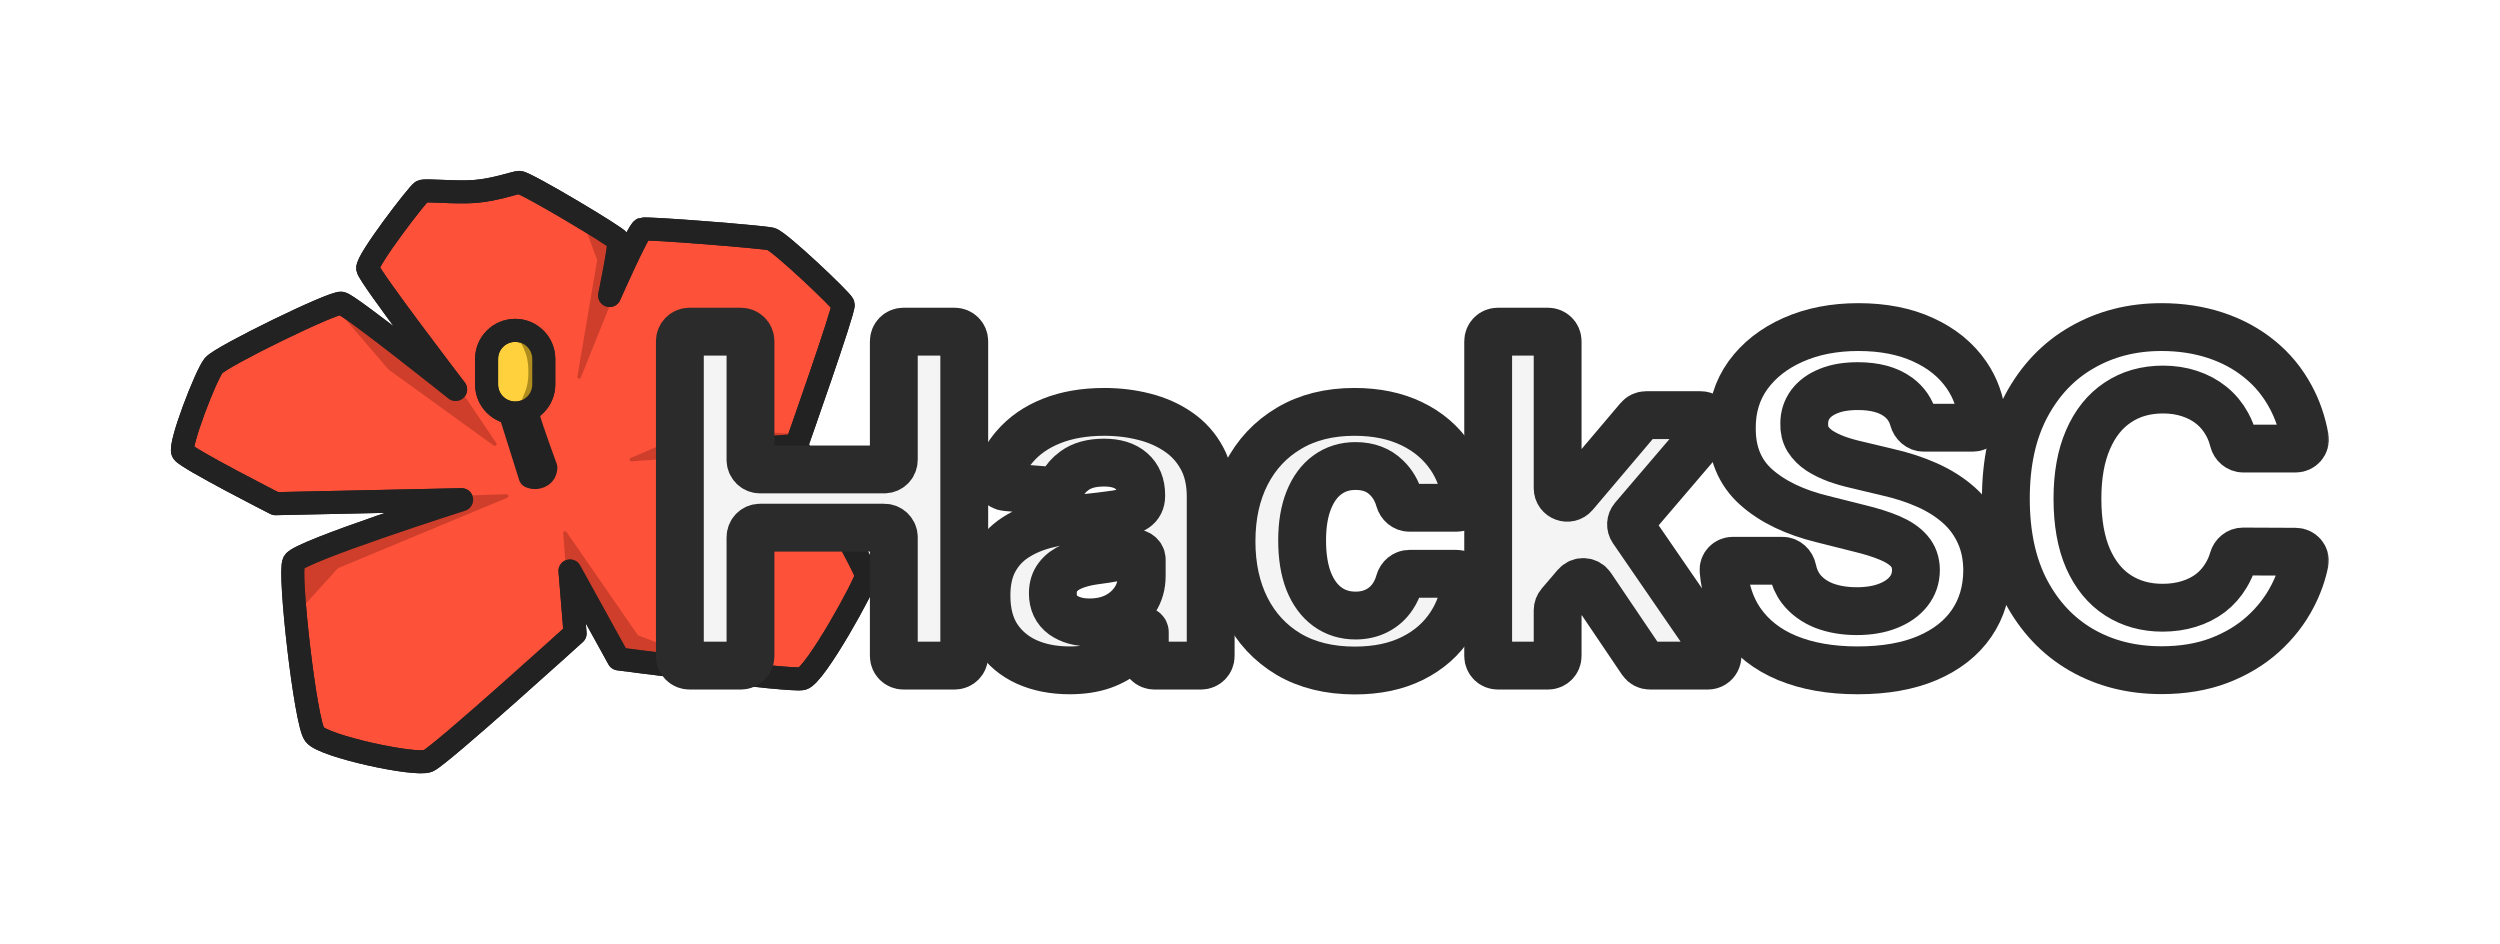<svg xmlns="http://www.w3.org/2000/svg" width="233" height="88" fill="none" viewBox="0 0 233 88"><g filter="url(#filter0_d_505_525)"><path fill="#DF614A" stroke="#222" stroke-linecap="round" stroke-linejoin="round" stroke-width="2.147" d="M73.743 40.619H59.695V49.764H73.743V40.619Z"/><path fill="#FE5139" d="M53.598 59.043C53.598 59.043 41.038 70.425 39.894 70.918C38.75 71.411 30.185 69.563 29.323 68.46C28.462 67.357 26.881 53.378 27.387 52.387C27.892 51.396 43.02 46.572 43.02 46.572L25.674 46.943C25.674 46.943 17.426 42.744 17.04 42.134C16.653 41.524 19.195 34.934 19.914 34.067C20.634 33.201 31.064 28.117 31.817 28.26C32.572 28.402 42.464 36.299 42.464 36.299C42.464 36.299 34.399 25.769 34.274 25.022C34.15 24.274 38.981 18.007 39.317 17.842C39.65 17.676 42.387 17.989 44.283 17.842C46.179 17.694 48.101 16.983 48.408 17C49.064 17.041 57.5 22.073 57.652 22.424C57.805 22.772 56.811 27.543 56.811 27.543C56.811 27.543 59.48 21.502 59.866 21.357C60.252 21.212 71.085 22.078 71.86 22.274C72.635 22.47 78.44 27.973 78.582 28.384C78.722 28.796 74.228 41.522 74.228 41.522C74.228 41.522 80.75 52.984 80.75 53.645C80.75 54.306 75.959 63.009 74.762 63.253C73.565 63.497 57.652 61.409 57.652 61.409L53.124 53.212"/><path stroke="#222" stroke-linecap="round" stroke-linejoin="round" stroke-width="2.147" d="M74.228 41.522C74.228 41.522 78.722 28.796 78.582 28.384C78.44 27.973 72.635 22.47 71.86 22.274C71.085 22.078 60.252 21.212 59.866 21.357C59.48 21.502 56.811 27.543 56.811 27.543C56.811 27.543 57.805 22.772 57.652 22.424C57.5 22.073 49.064 17.041 48.408 17C48.101 16.983 46.179 17.694 44.283 17.842C42.387 17.989 39.65 17.676 39.317 17.842C38.981 18.007 34.15 24.274 34.274 25.022C34.399 25.769 42.464 36.299 42.464 36.299C42.464 36.299 32.572 28.402 31.817 28.26C31.064 28.117 20.634 33.201 19.914 34.067C19.195 34.934 16.653 41.524 17.04 42.134C17.426 42.744 25.674 46.943 25.674 46.943L43.02 46.572C43.02 46.572 27.892 51.396 27.387 52.387C26.881 53.378 28.462 67.357 29.323 68.46C30.185 69.563 38.75 71.411 39.894 70.918C41.038 70.425 53.598 59.043 53.598 59.043L53.124 53.212L57.652 61.409C57.652 61.409 73.565 63.497 74.762 63.253C75.959 63.009 80.75 54.306 80.75 53.645C80.75 52.984 74.228 41.522 74.228 41.522ZM74.228 41.522L65.673 42.132"/><path fill="#AF3322" fill-opacity=".6" d="M52.494 49.691L52.783 53.593C52.785 53.62 52.794 53.647 52.808 53.67L57.644 61.341C57.671 61.384 57.716 61.413 57.767 61.419L67.384 62.593C67.582 62.618 67.651 62.339 67.465 62.268L59.511 59.231C59.479 59.218 59.451 59.197 59.432 59.169L52.801 49.582C52.703 49.441 52.481 49.519 52.494 49.691Z"/><path fill="#AF3322" fill-opacity=".6" d="M54.134 35.187L57.169 27.634C57.176 27.616 57.181 27.598 57.181 27.579L57.429 22.381C57.432 22.321 57.402 22.263 57.351 22.231L54.566 20.445C54.429 20.358 54.259 20.495 54.316 20.647L55.643 24.184C55.654 24.212 55.656 24.243 55.651 24.272L53.811 35.096C53.777 35.295 54.059 35.375 54.134 35.187Z"/><path fill="#AF3322" fill-opacity=".6" d="M42.765 36.109L46.257 41.298C46.362 41.455 46.17 41.64 46.017 41.53L36.223 34.452L31.068 28.452H31.913L42.679 36.022C42.712 36.045 42.742 36.075 42.765 36.109Z"/><path fill="#AF3322" fill-opacity=".6" d="M74.262 41.9L58.866 42.999C58.676 43.013 58.612 42.75 58.788 42.675L65.172 39.96C65.196 39.95 65.222 39.946 65.247 39.947L74.259 40.443C74.349 40.448 74.419 40.522 74.419 40.612V41.731C74.419 41.82 74.351 41.893 74.262 41.9Z"/><path fill="#AF3322" fill-opacity=".6" d="M47.214 46.06L43.013 46.197C42.993 46.198 42.974 46.202 42.956 46.209L27.541 52.325C27.477 52.35 27.435 52.413 27.435 52.482V54.057V56.999C27.435 57.154 27.625 57.227 27.729 57.112L31.465 52.987C31.482 52.968 31.503 52.954 31.526 52.944L47.285 46.385C47.458 46.312 47.402 46.053 47.214 46.06Z"/><path stroke="#222" stroke-linecap="round" stroke-linejoin="round" stroke-width="2.147" d="M74.228 41.522C74.228 41.522 78.722 28.796 78.582 28.384C78.44 27.973 72.635 22.47 71.86 22.274C71.085 22.078 60.252 21.212 59.866 21.357C59.48 21.502 56.811 27.543 56.811 27.543C56.811 27.543 57.805 22.772 57.652 22.424C57.5 22.073 49.064 17.041 48.408 17C48.101 16.983 46.179 17.694 44.283 17.842C42.387 17.989 39.65 17.676 39.317 17.842C38.981 18.007 34.15 24.274 34.274 25.022C34.399 25.769 42.464 36.299 42.464 36.299C42.464 36.299 32.572 28.402 31.817 28.26C31.064 28.117 20.634 33.201 19.914 34.067C19.195 34.934 16.653 41.524 17.04 42.134C17.426 42.744 25.674 46.943 25.674 46.943L43.02 46.572C43.02 46.572 27.892 51.396 27.387 52.387C26.881 53.378 28.462 67.357 29.323 68.46C30.185 69.563 38.75 71.411 39.894 70.918C41.038 70.425 53.598 59.043 53.598 59.043L53.124 53.212L57.652 61.409C57.652 61.409 73.565 63.497 74.762 63.253C75.959 63.009 80.75 54.306 80.75 53.645C80.75 52.984 74.228 41.522 74.228 41.522ZM74.228 41.522L65.673 42.132"/><path fill="#FFD13C" stroke="#222" stroke-linecap="round" stroke-linejoin="round" stroke-width="2.147" d="M47.692 38.96L49.41 44.416C49.41 44.416 49.776 44.627 50.325 44.416C50.874 44.206 50.874 43.59 50.874 43.59C50.874 43.59 49.511 39.875 49.283 38.96C49.054 38.045 47.692 38.96 47.692 38.96Z"/><path fill="#FFD13C" stroke="#222" stroke-linecap="round" stroke-linejoin="round" stroke-width="2.147" d="M50.68 33.456C50.68 31.984 49.487 30.791 48.015 30.791C46.542 30.791 45.349 31.984 45.349 33.456V35.83C45.349 37.302 46.542 38.495 48.015 38.495C49.487 38.495 50.68 37.302 50.68 35.83V33.456Z"/><path fill="#AE8C1D" d="M48.353 31.62C48.412 31.541 48.828 31.701 49.147 31.967C49.648 32.382 49.808 32.966 49.88 33.246C49.957 33.545 49.957 33.914 49.959 34.64C49.959 35.392 49.959 35.773 49.88 36.066C49.8 36.37 49.598 37.128 49.055 37.386C48.915 37.453 48.493 37.611 48.493 37.611C48.975 36.458 49.032 36.273 49.032 36.273C49.252 35.552 49.246 34.946 49.242 34.575C49.236 34.222 49.226 33.566 48.979 32.893C48.789 32.372 48.614 32.084 48.614 32.084C48.445 31.803 48.315 31.671 48.353 31.622V31.62Z"/><path stroke="#222" stroke-linecap="round" stroke-linejoin="round" stroke-width="2.147" d="M50.68 33.456C50.68 31.984 49.487 30.791 48.015 30.791C46.542 30.791 45.349 31.984 45.349 33.456V35.83C45.349 37.302 46.542 38.495 48.015 38.495C49.487 38.495 50.68 37.302 50.68 35.83V33.456Z"/><mask id="path-14-outside-1_505_525" width="157" height="38" x="60.364" y="27.484" fill="#000" maskUnits="userSpaceOnUse"><rect width="157" height="38" x="60.364" y="27.484" fill="#fff"/><path d="M64.256 62.035C63.763 62.035 63.364 61.636 63.364 61.144V31.801C63.364 31.309 63.763 30.91 64.256 30.91H69.053C69.546 30.91 69.945 31.309 69.945 31.801V42.86C69.945 43.353 70.344 43.752 70.836 43.752H82.412C82.904 43.752 83.304 43.353 83.304 42.86V31.801C83.304 31.309 83.703 30.91 84.195 30.91H88.978C89.47 30.91 89.869 31.309 89.869 31.801V61.144C89.869 61.636 89.47 62.035 88.978 62.035H84.195C83.703 62.035 83.304 61.636 83.304 61.144V50.069C83.304 49.577 82.904 49.178 82.412 49.178H70.836C70.344 49.178 69.945 49.577 69.945 50.069V61.144C69.945 61.636 69.546 62.035 69.053 62.035H64.256Z"/><path d="M99.69 62.476C98.201 62.476 96.873 62.218 95.708 61.701C94.543 61.174 93.621 60.399 92.942 59.376C92.273 58.342 91.939 57.055 91.939 55.515C91.939 54.218 92.177 53.129 92.653 52.248C93.13 51.366 93.778 50.657 94.599 50.12C95.419 49.583 96.352 49.178 97.395 48.904C98.449 48.631 99.553 48.438 100.708 48.327C102.066 48.185 103.16 48.053 103.991 47.931C104.822 47.8 105.425 47.607 105.8 47.354C106.175 47.101 106.362 46.726 106.362 46.229V46.138C106.362 45.176 106.058 44.431 105.45 43.904C104.852 43.377 104.001 43.114 102.897 43.114C101.732 43.114 100.805 43.372 100.116 43.889C99.639 44.239 99.274 44.653 99.02 45.13C98.821 45.504 98.444 45.779 98.022 45.745L93.772 45.4C93.236 45.356 92.856 44.848 93.027 44.338C93.365 43.327 93.874 42.427 94.553 41.639C95.445 40.596 96.595 39.795 98.003 39.238C99.422 38.671 101.063 38.387 102.927 38.387C104.224 38.387 105.465 38.539 106.651 38.843C107.846 39.147 108.905 39.618 109.827 40.257C110.759 40.895 111.494 41.715 112.031 42.719C112.568 43.712 112.836 44.902 112.836 46.29V61.144C112.836 61.636 112.437 62.035 111.945 62.035H107.588C107.096 62.035 106.696 61.636 106.696 61.144V58.911C106.696 58.849 106.646 58.798 106.583 58.798C106.541 58.798 106.502 58.822 106.482 58.859C106.111 59.564 105.62 60.187 105.009 60.728C104.381 61.275 103.626 61.706 102.745 62.02C101.863 62.324 100.845 62.476 99.69 62.476ZM101.544 58.008C102.497 58.008 103.338 57.82 104.067 57.445C104.797 57.06 105.369 56.544 105.784 55.895C106.2 55.247 106.408 54.512 106.408 53.691V52.129C106.408 51.735 105.947 51.461 105.572 51.579C105.227 51.68 104.837 51.776 104.401 51.868C103.966 51.949 103.53 52.025 103.094 52.096C102.659 52.157 102.264 52.212 101.909 52.263C101.149 52.374 100.485 52.552 99.918 52.795C99.351 53.038 98.91 53.367 98.596 53.783C98.282 54.188 98.125 54.694 98.125 55.303C98.125 56.184 98.444 56.858 99.082 57.324C99.731 57.78 100.551 58.008 101.544 58.008Z"/><path d="M126.267 62.491C123.876 62.491 121.819 61.984 120.096 60.971C118.384 59.948 117.067 58.529 116.145 56.716C115.233 54.902 114.777 52.815 114.777 50.454C114.777 48.063 115.238 45.966 116.16 44.162C117.092 42.349 118.414 40.935 120.127 39.922C121.839 38.899 123.876 38.387 126.236 38.387C128.273 38.387 130.056 38.757 131.586 39.497C133.116 40.236 134.327 41.275 135.218 42.612C135.952 43.713 136.415 44.973 136.607 46.39C136.675 46.895 136.265 47.324 135.755 47.324H131.352C130.91 47.324 130.544 46.997 130.423 46.571C130.191 45.748 129.788 45.062 129.215 44.512C128.486 43.793 127.528 43.433 126.343 43.433C125.34 43.433 124.463 43.706 123.714 44.254C122.974 44.791 122.396 45.576 121.981 46.609C121.566 47.643 121.358 48.894 121.358 50.363C121.358 51.852 121.56 53.119 121.966 54.163C122.381 55.206 122.964 56.002 123.714 56.549C124.463 57.096 125.34 57.369 126.343 57.369C127.082 57.369 127.746 57.217 128.334 56.913C128.931 56.609 129.423 56.169 129.808 55.591C130.077 55.192 130.282 54.738 130.424 54.231C130.543 53.805 130.91 53.479 131.352 53.479H135.749C136.261 53.479 136.672 53.91 136.601 54.418C136.404 55.819 135.949 57.076 135.234 58.19C134.372 59.538 133.182 60.591 131.662 61.351C130.142 62.111 128.344 62.491 126.267 62.491Z"/><path d="M179.282 39.861C178.823 39.861 178.451 39.51 178.329 39.068C178.094 38.217 177.621 37.529 176.909 37.004C175.987 36.325 174.735 35.986 173.155 35.986C172.081 35.986 171.174 36.138 170.434 36.442C169.695 36.736 169.127 37.146 168.732 37.673C168.347 38.2 168.155 38.797 168.155 39.466C168.134 40.023 168.251 40.51 168.504 40.925C168.768 41.341 169.127 41.7 169.583 42.004C170.039 42.298 170.566 42.556 171.164 42.779C171.762 42.992 172.4 43.175 173.079 43.327L175.875 43.995C177.233 44.299 178.479 44.704 179.614 45.211C180.749 45.718 181.731 46.341 182.562 47.08C183.393 47.82 184.036 48.691 184.492 49.694C184.958 50.697 185.197 51.847 185.207 53.144C185.197 55.049 184.71 56.701 183.748 58.099C182.795 59.487 181.417 60.566 179.614 61.336C177.82 62.096 175.657 62.476 173.124 62.476C170.612 62.476 168.423 62.091 166.559 61.321C164.705 60.551 163.256 59.411 162.212 57.901C161.322 56.592 160.796 55.016 160.635 53.174C160.592 52.675 160.998 52.263 161.498 52.263H166.121C166.59 52.263 166.97 52.629 167.065 53.088C167.207 53.775 167.469 54.371 167.851 54.877C168.388 55.566 169.102 56.088 169.994 56.442C170.895 56.787 171.914 56.959 173.048 56.959C174.163 56.959 175.13 56.797 175.951 56.473C176.782 56.148 177.425 55.698 177.881 55.12C178.337 54.543 178.565 53.879 178.565 53.129C178.565 52.43 178.357 51.842 177.942 51.366C177.537 50.89 176.939 50.485 176.149 50.15C175.369 49.816 174.411 49.512 173.276 49.239L169.887 48.387C167.263 47.749 165.191 46.751 163.671 45.393C162.151 44.036 161.397 42.207 161.407 39.907C161.397 38.022 161.898 36.376 162.911 34.968C163.935 33.559 165.338 32.46 167.121 31.67C168.904 30.879 170.931 30.484 173.2 30.484C175.51 30.484 177.527 30.879 179.249 31.67C180.982 32.46 182.329 33.559 183.292 34.968C184.095 36.142 184.573 37.472 184.727 38.957C184.779 39.452 184.373 39.861 183.875 39.861H179.282Z"/><path d="M214.808 40.815C214.903 41.34 214.487 41.807 213.953 41.807H209.074C208.629 41.807 208.26 41.478 208.153 41.046C208.015 40.488 207.815 39.977 207.554 39.512C207.18 38.833 206.698 38.255 206.111 37.779C205.523 37.303 204.844 36.938 204.074 36.685C203.314 36.432 202.488 36.305 201.597 36.305C199.986 36.305 198.583 36.705 197.387 37.506C196.191 38.296 195.264 39.451 194.606 40.971C193.947 42.48 193.618 44.314 193.618 46.472C193.618 48.691 193.947 50.556 194.606 52.065C195.275 53.575 196.207 54.715 197.402 55.485C198.598 56.255 199.981 56.64 201.551 56.64C202.433 56.64 203.248 56.523 203.998 56.29C204.758 56.057 205.432 55.718 206.019 55.272C206.607 54.816 207.093 54.264 207.478 53.615C207.754 53.163 207.971 52.665 208.128 52.123C208.249 51.708 208.614 51.398 209.046 51.4L213.955 51.422C214.488 51.425 214.903 51.892 214.794 52.414C214.57 53.493 214.193 54.542 213.664 55.561C212.985 56.878 212.068 58.058 210.913 59.102C209.768 60.135 208.4 60.956 206.81 61.564C205.229 62.162 203.441 62.461 201.445 62.461C198.669 62.461 196.186 61.833 193.998 60.576C191.82 59.32 190.097 57.501 188.831 55.12C187.574 52.739 186.946 49.856 186.946 46.472C186.946 43.078 187.584 40.191 188.861 37.81C190.138 35.429 191.87 33.615 194.059 32.369C196.247 31.112 198.709 30.484 201.445 30.484C203.248 30.484 204.92 30.738 206.46 31.244C208.01 31.751 209.383 32.49 210.579 33.463C211.774 34.426 212.747 35.606 213.497 37.004C214.114 38.141 214.551 39.411 214.808 40.815Z"/><path d="M145.172 45.499C145.172 46.33 146.207 46.709 146.744 46.076L152.732 39.007C152.901 38.806 153.15 38.691 153.412 38.691H158.496C159.257 38.691 159.669 39.583 159.174 40.162L152.225 48.294C151.963 48.601 151.94 49.046 152.169 49.379L159.911 60.638C160.318 61.23 159.894 62.035 159.177 62.035H153.762C153.465 62.035 153.189 61.888 153.023 61.643L148.29 54.638C147.96 54.15 147.256 54.11 146.873 54.558L145.386 56.298C145.248 56.46 145.172 56.665 145.172 56.878V61.144C145.172 61.636 144.773 62.035 144.281 62.035H139.59C139.097 62.035 138.698 61.636 138.698 61.144V31.801C138.698 31.309 139.097 30.91 139.59 30.91H144.281C144.773 30.91 145.172 31.309 145.172 31.801V45.499Z"/></mask><path fill="#F4F4F4" d="M64.256 62.035C63.763 62.035 63.364 61.636 63.364 61.144V31.801C63.364 31.309 63.763 30.91 64.256 30.91H69.053C69.546 30.91 69.945 31.309 69.945 31.801V42.86C69.945 43.353 70.344 43.752 70.836 43.752H82.412C82.904 43.752 83.304 43.353 83.304 42.86V31.801C83.304 31.309 83.703 30.91 84.195 30.91H88.978C89.47 30.91 89.869 31.309 89.869 31.801V61.144C89.869 61.636 89.47 62.035 88.978 62.035H84.195C83.703 62.035 83.304 61.636 83.304 61.144V50.069C83.304 49.577 82.904 49.178 82.412 49.178H70.836C70.344 49.178 69.945 49.577 69.945 50.069V61.144C69.945 61.636 69.546 62.035 69.053 62.035H64.256Z"/><path fill="#F4F4F4" d="M99.69 62.476C98.201 62.476 96.873 62.218 95.708 61.701C94.543 61.174 93.621 60.399 92.942 59.376C92.273 58.342 91.939 57.055 91.939 55.515C91.939 54.218 92.177 53.129 92.653 52.248C93.13 51.366 93.778 50.657 94.599 50.12C95.419 49.583 96.352 49.178 97.395 48.904C98.449 48.631 99.553 48.438 100.708 48.327C102.066 48.185 103.16 48.053 103.991 47.931C104.822 47.8 105.425 47.607 105.8 47.354C106.175 47.101 106.362 46.726 106.362 46.229V46.138C106.362 45.176 106.058 44.431 105.45 43.904C104.852 43.377 104.001 43.114 102.897 43.114C101.732 43.114 100.805 43.372 100.116 43.889C99.639 44.239 99.274 44.653 99.02 45.13C98.821 45.504 98.444 45.779 98.022 45.745L93.772 45.4C93.236 45.356 92.856 44.848 93.027 44.338C93.365 43.327 93.874 42.427 94.553 41.639C95.445 40.596 96.595 39.795 98.003 39.238C99.422 38.671 101.063 38.387 102.927 38.387C104.224 38.387 105.465 38.539 106.651 38.843C107.846 39.147 108.905 39.618 109.827 40.257C110.759 40.895 111.494 41.715 112.031 42.719C112.568 43.712 112.836 44.902 112.836 46.29V61.144C112.836 61.636 112.437 62.035 111.945 62.035H107.588C107.096 62.035 106.696 61.636 106.696 61.144V58.911C106.696 58.849 106.646 58.798 106.583 58.798C106.541 58.798 106.502 58.822 106.482 58.859C106.111 59.564 105.62 60.187 105.009 60.728C104.381 61.275 103.626 61.706 102.745 62.02C101.863 62.324 100.845 62.476 99.69 62.476ZM101.544 58.008C102.497 58.008 103.338 57.82 104.067 57.445C104.797 57.06 105.369 56.544 105.784 55.895C106.2 55.247 106.408 54.512 106.408 53.691V52.129C106.408 51.735 105.947 51.461 105.572 51.579C105.227 51.68 104.837 51.776 104.401 51.868C103.966 51.949 103.53 52.025 103.094 52.096C102.659 52.157 102.264 52.212 101.909 52.263C101.149 52.374 100.485 52.552 99.918 52.795C99.351 53.038 98.91 53.367 98.596 53.783C98.282 54.188 98.125 54.694 98.125 55.303C98.125 56.184 98.444 56.858 99.082 57.324C99.731 57.78 100.551 58.008 101.544 58.008Z"/><path fill="#F4F4F4" d="M126.267 62.491C123.876 62.491 121.819 61.984 120.096 60.971C118.384 59.948 117.067 58.529 116.145 56.716C115.233 54.902 114.777 52.815 114.777 50.454C114.777 48.063 115.238 45.966 116.16 44.162C117.092 42.349 118.414 40.935 120.127 39.922C121.839 38.899 123.876 38.387 126.236 38.387C128.273 38.387 130.056 38.757 131.586 39.497C133.116 40.236 134.327 41.275 135.218 42.612C135.952 43.713 136.415 44.973 136.607 46.39C136.675 46.895 136.265 47.324 135.755 47.324H131.352C130.91 47.324 130.544 46.997 130.423 46.571C130.191 45.748 129.788 45.062 129.215 44.512C128.486 43.793 127.528 43.433 126.343 43.433C125.34 43.433 124.463 43.706 123.714 44.254C122.974 44.791 122.396 45.576 121.981 46.609C121.566 47.643 121.358 48.894 121.358 50.363C121.358 51.852 121.56 53.119 121.966 54.163C122.381 55.206 122.964 56.002 123.714 56.549C124.463 57.096 125.34 57.369 126.343 57.369C127.082 57.369 127.746 57.217 128.334 56.913C128.931 56.609 129.423 56.169 129.808 55.591C130.077 55.192 130.282 54.738 130.424 54.231C130.543 53.805 130.91 53.479 131.352 53.479H135.749C136.261 53.479 136.672 53.91 136.601 54.418C136.404 55.819 135.949 57.076 135.234 58.19C134.372 59.538 133.182 60.591 131.662 61.351C130.142 62.111 128.344 62.491 126.267 62.491Z"/><path fill="#fff" d="M179.282 39.861C178.823 39.861 178.451 39.51 178.329 39.068C178.094 38.217 177.621 37.529 176.909 37.004C175.987 36.325 174.735 35.986 173.155 35.986C172.081 35.986 171.174 36.138 170.434 36.442C169.695 36.736 169.127 37.146 168.732 37.673C168.347 38.2 168.155 38.797 168.155 39.466C168.134 40.023 168.251 40.51 168.504 40.925C168.768 41.341 169.127 41.7 169.583 42.004C170.039 42.298 170.566 42.556 171.164 42.779C171.762 42.992 172.4 43.175 173.079 43.327L175.875 43.995C177.233 44.299 178.479 44.704 179.614 45.211C180.749 45.718 181.731 46.341 182.562 47.08C183.393 47.82 184.036 48.691 184.492 49.694C184.958 50.697 185.197 51.847 185.207 53.144C185.197 55.049 184.71 56.701 183.748 58.099C182.795 59.487 181.417 60.566 179.614 61.336C177.82 62.096 175.657 62.476 173.124 62.476C170.612 62.476 168.423 62.091 166.559 61.321C164.705 60.551 163.256 59.411 162.212 57.901C161.322 56.592 160.796 55.016 160.635 53.174C160.592 52.675 160.998 52.263 161.498 52.263H166.121C166.59 52.263 166.97 52.629 167.065 53.088C167.207 53.775 167.469 54.371 167.851 54.877C168.388 55.566 169.102 56.088 169.994 56.442C170.895 56.787 171.914 56.959 173.048 56.959C174.163 56.959 175.13 56.797 175.951 56.473C176.782 56.148 177.425 55.698 177.881 55.12C178.337 54.543 178.565 53.879 178.565 53.129C178.565 52.43 178.357 51.842 177.942 51.366C177.537 50.89 176.939 50.485 176.149 50.15C175.369 49.816 174.411 49.512 173.276 49.239L169.887 48.387C167.263 47.749 165.191 46.751 163.671 45.393C162.151 44.036 161.397 42.207 161.407 39.907C161.397 38.022 161.898 36.376 162.911 34.968C163.935 33.559 165.338 32.46 167.121 31.67C168.904 30.879 170.931 30.484 173.2 30.484C175.51 30.484 177.527 30.879 179.249 31.67C180.982 32.46 182.329 33.559 183.292 34.968C184.095 36.142 184.573 37.472 184.727 38.957C184.779 39.452 184.373 39.861 183.875 39.861H179.282Z"/><path fill="#fff" d="M214.808 40.815C214.903 41.34 214.487 41.807 213.953 41.807H209.074C208.629 41.807 208.26 41.478 208.153 41.046C208.015 40.488 207.815 39.977 207.554 39.512C207.18 38.833 206.698 38.255 206.111 37.779C205.523 37.303 204.844 36.938 204.074 36.685C203.314 36.432 202.488 36.305 201.597 36.305C199.986 36.305 198.583 36.705 197.387 37.506C196.191 38.296 195.264 39.451 194.606 40.971C193.947 42.48 193.618 44.314 193.618 46.472C193.618 48.691 193.947 50.556 194.606 52.065C195.275 53.575 196.207 54.715 197.402 55.485C198.598 56.255 199.981 56.64 201.551 56.64C202.433 56.64 203.248 56.523 203.998 56.29C204.758 56.057 205.432 55.718 206.019 55.272C206.607 54.816 207.093 54.264 207.478 53.615C207.754 53.163 207.971 52.665 208.128 52.123C208.249 51.708 208.614 51.398 209.046 51.4L213.955 51.422C214.488 51.425 214.903 51.892 214.794 52.414C214.57 53.493 214.193 54.542 213.664 55.561C212.985 56.878 212.068 58.058 210.913 59.102C209.768 60.135 208.4 60.956 206.81 61.564C205.229 62.162 203.441 62.461 201.445 62.461C198.669 62.461 196.186 61.833 193.998 60.576C191.82 59.32 190.097 57.501 188.831 55.12C187.574 52.739 186.946 49.856 186.946 46.472C186.946 43.078 187.584 40.191 188.861 37.81C190.138 35.429 191.87 33.615 194.059 32.369C196.247 31.112 198.709 30.484 201.445 30.484C203.248 30.484 204.92 30.738 206.46 31.244C208.01 31.751 209.383 32.49 210.579 33.463C211.774 34.426 212.747 35.606 213.497 37.004C214.114 38.141 214.551 39.411 214.808 40.815Z"/><path fill="#F4F4F4" d="M145.172 45.499C145.172 46.33 146.207 46.709 146.744 46.076L152.732 39.007C152.901 38.806 153.15 38.691 153.412 38.691H158.496C159.257 38.691 159.669 39.583 159.174 40.162L152.225 48.294C151.963 48.601 151.94 49.046 152.169 49.379L159.911 60.638C160.318 61.23 159.894 62.035 159.177 62.035H153.762C153.465 62.035 153.189 61.888 153.023 61.643L148.29 54.638C147.96 54.15 147.256 54.11 146.873 54.558L145.386 56.298C145.248 56.46 145.172 56.665 145.172 56.878V61.144C145.172 61.636 144.773 62.035 144.281 62.035H139.59C139.097 62.035 138.698 61.636 138.698 61.144V31.801C138.698 31.309 139.097 30.91 139.59 30.91H144.281C144.773 30.91 145.172 31.309 145.172 31.801V45.499Z"/><path stroke="#2B2B2B" stroke-linejoin="round" stroke-width="4.458" d="M64.256 62.035C63.763 62.035 63.364 61.636 63.364 61.144V31.801C63.364 31.309 63.763 30.91 64.256 30.91H69.053C69.546 30.91 69.945 31.309 69.945 31.801V42.86C69.945 43.353 70.344 43.752 70.836 43.752H82.412C82.904 43.752 83.304 43.353 83.304 42.86V31.801C83.304 31.309 83.703 30.91 84.195 30.91H88.978C89.47 30.91 89.869 31.309 89.869 31.801V61.144C89.869 61.636 89.47 62.035 88.978 62.035H84.195C83.703 62.035 83.304 61.636 83.304 61.144V50.069C83.304 49.577 82.904 49.178 82.412 49.178H70.836C70.344 49.178 69.945 49.577 69.945 50.069V61.144C69.945 61.636 69.546 62.035 69.053 62.035H64.256Z" mask="url(#path-14-outside-1_505_525)"/><path stroke="#2B2B2B" stroke-linejoin="round" stroke-width="4.458" d="M99.69 62.476C98.201 62.476 96.873 62.218 95.708 61.701C94.543 61.174 93.621 60.399 92.942 59.376C92.273 58.342 91.939 57.055 91.939 55.515C91.939 54.218 92.177 53.129 92.653 52.248C93.13 51.366 93.778 50.657 94.599 50.12C95.419 49.583 96.352 49.178 97.395 48.904C98.449 48.631 99.553 48.438 100.708 48.327C102.066 48.185 103.16 48.053 103.991 47.931C104.822 47.8 105.425 47.607 105.8 47.354C106.175 47.101 106.362 46.726 106.362 46.229V46.138C106.362 45.176 106.058 44.431 105.45 43.904C104.852 43.377 104.001 43.114 102.897 43.114C101.732 43.114 100.805 43.372 100.116 43.889C99.639 44.239 99.274 44.653 99.02 45.13C98.821 45.504 98.444 45.779 98.022 45.745L93.772 45.4C93.236 45.356 92.856 44.848 93.027 44.338C93.365 43.327 93.874 42.427 94.553 41.639C95.445 40.596 96.595 39.795 98.003 39.238C99.422 38.671 101.063 38.387 102.927 38.387C104.224 38.387 105.465 38.539 106.651 38.843C107.846 39.147 108.905 39.618 109.827 40.257C110.759 40.895 111.494 41.715 112.031 42.719C112.568 43.712 112.836 44.902 112.836 46.29V61.144C112.836 61.636 112.437 62.035 111.945 62.035H107.588C107.096 62.035 106.696 61.636 106.696 61.144V58.911C106.696 58.849 106.646 58.798 106.583 58.798C106.541 58.798 106.502 58.822 106.482 58.859C106.111 59.564 105.62 60.187 105.009 60.728C104.381 61.275 103.626 61.706 102.745 62.02C101.863 62.324 100.845 62.476 99.69 62.476ZM101.544 58.008C102.497 58.008 103.338 57.82 104.067 57.445C104.797 57.06 105.369 56.544 105.784 55.895C106.2 55.247 106.408 54.512 106.408 53.691V52.129C106.408 51.735 105.947 51.461 105.572 51.579C105.227 51.68 104.837 51.776 104.401 51.868C103.966 51.949 103.53 52.025 103.094 52.096C102.659 52.157 102.264 52.212 101.909 52.263C101.149 52.374 100.485 52.552 99.918 52.795C99.351 53.038 98.91 53.367 98.596 53.783C98.282 54.188 98.125 54.694 98.125 55.303C98.125 56.184 98.444 56.858 99.082 57.324C99.731 57.78 100.551 58.008 101.544 58.008Z" mask="url(#path-14-outside-1_505_525)"/><path stroke="#2B2B2B" stroke-linejoin="round" stroke-width="4.458" d="M126.267 62.491C123.876 62.491 121.819 61.984 120.096 60.971C118.384 59.948 117.067 58.529 116.145 56.716C115.233 54.902 114.777 52.815 114.777 50.454C114.777 48.063 115.238 45.966 116.16 44.162C117.092 42.349 118.414 40.935 120.127 39.922C121.839 38.899 123.876 38.387 126.236 38.387C128.273 38.387 130.056 38.757 131.586 39.497C133.116 40.236 134.327 41.275 135.218 42.612C135.952 43.713 136.415 44.973 136.607 46.39C136.675 46.895 136.265 47.324 135.755 47.324H131.352C130.91 47.324 130.544 46.997 130.423 46.571C130.191 45.748 129.788 45.062 129.215 44.512C128.486 43.793 127.528 43.433 126.343 43.433C125.34 43.433 124.463 43.706 123.714 44.254C122.974 44.791 122.396 45.576 121.981 46.609C121.566 47.643 121.358 48.894 121.358 50.363C121.358 51.852 121.56 53.119 121.966 54.163C122.381 55.206 122.964 56.002 123.714 56.549C124.463 57.096 125.34 57.369 126.343 57.369C127.082 57.369 127.746 57.217 128.334 56.913C128.931 56.609 129.423 56.169 129.808 55.591C130.077 55.192 130.282 54.738 130.424 54.231C130.543 53.805 130.91 53.479 131.352 53.479H135.749C136.261 53.479 136.672 53.91 136.601 54.418C136.404 55.819 135.949 57.076 135.234 58.19C134.372 59.538 133.182 60.591 131.662 61.351C130.142 62.111 128.344 62.491 126.267 62.491Z" mask="url(#path-14-outside-1_505_525)"/><path stroke="#2B2B2B" stroke-linejoin="round" stroke-width="4.458" d="M179.282 39.861C178.823 39.861 178.451 39.51 178.329 39.068C178.094 38.217 177.621 37.529 176.909 37.004C175.987 36.325 174.735 35.986 173.155 35.986C172.081 35.986 171.174 36.138 170.434 36.442C169.695 36.736 169.127 37.146 168.732 37.673C168.347 38.2 168.155 38.797 168.155 39.466C168.134 40.023 168.251 40.51 168.504 40.925C168.768 41.341 169.127 41.7 169.583 42.004C170.039 42.298 170.566 42.556 171.164 42.779C171.762 42.992 172.4 43.175 173.079 43.327L175.875 43.995C177.233 44.299 178.479 44.704 179.614 45.211C180.749 45.718 181.731 46.341 182.562 47.08C183.393 47.82 184.036 48.691 184.492 49.694C184.958 50.697 185.197 51.847 185.207 53.144C185.197 55.049 184.71 56.701 183.748 58.099C182.795 59.487 181.417 60.566 179.614 61.336C177.82 62.096 175.657 62.476 173.124 62.476C170.612 62.476 168.423 62.091 166.559 61.321C164.705 60.551 163.256 59.411 162.212 57.901C161.322 56.592 160.796 55.016 160.635 53.174C160.592 52.675 160.998 52.263 161.498 52.263H166.121C166.59 52.263 166.97 52.629 167.065 53.088C167.207 53.775 167.469 54.371 167.851 54.877C168.388 55.566 169.102 56.088 169.994 56.442C170.895 56.787 171.914 56.959 173.048 56.959C174.163 56.959 175.13 56.797 175.951 56.473C176.782 56.148 177.425 55.698 177.881 55.12C178.337 54.543 178.565 53.879 178.565 53.129C178.565 52.43 178.357 51.842 177.942 51.366C177.537 50.89 176.939 50.485 176.149 50.15C175.369 49.816 174.411 49.512 173.276 49.239L169.887 48.387C167.263 47.749 165.191 46.751 163.671 45.393C162.151 44.036 161.397 42.207 161.407 39.907C161.397 38.022 161.898 36.376 162.911 34.968C163.935 33.559 165.338 32.46 167.121 31.67C168.904 30.879 170.931 30.484 173.2 30.484C175.51 30.484 177.527 30.879 179.249 31.67C180.982 32.46 182.329 33.559 183.292 34.968C184.095 36.142 184.573 37.472 184.727 38.957C184.779 39.452 184.373 39.861 183.875 39.861H179.282Z" mask="url(#path-14-outside-1_505_525)"/><path stroke="#2B2B2B" stroke-linejoin="round" stroke-width="4.458" d="M214.808 40.815C214.903 41.34 214.487 41.807 213.953 41.807H209.074C208.629 41.807 208.26 41.478 208.153 41.046C208.015 40.488 207.815 39.977 207.554 39.512C207.18 38.833 206.698 38.255 206.111 37.779C205.523 37.303 204.844 36.938 204.074 36.685C203.314 36.432 202.488 36.305 201.597 36.305C199.986 36.305 198.583 36.705 197.387 37.506C196.191 38.296 195.264 39.451 194.606 40.971C193.947 42.48 193.618 44.314 193.618 46.472C193.618 48.691 193.947 50.556 194.606 52.065C195.275 53.575 196.207 54.715 197.402 55.485C198.598 56.255 199.981 56.64 201.551 56.64C202.433 56.64 203.248 56.523 203.998 56.29C204.758 56.057 205.432 55.718 206.019 55.272C206.607 54.816 207.093 54.264 207.478 53.615C207.754 53.163 207.971 52.665 208.128 52.123C208.249 51.708 208.614 51.398 209.046 51.4L213.955 51.422C214.488 51.425 214.903 51.892 214.794 52.414C214.57 53.493 214.193 54.542 213.664 55.561C212.985 56.878 212.068 58.058 210.913 59.102C209.768 60.135 208.4 60.956 206.81 61.564C205.229 62.162 203.441 62.461 201.445 62.461C198.669 62.461 196.186 61.833 193.998 60.576C191.82 59.32 190.097 57.501 188.831 55.12C187.574 52.739 186.946 49.856 186.946 46.472C186.946 43.078 187.584 40.191 188.861 37.81C190.138 35.429 191.87 33.615 194.059 32.369C196.247 31.112 198.709 30.484 201.445 30.484C203.248 30.484 204.92 30.738 206.46 31.244C208.01 31.751 209.383 32.49 210.579 33.463C211.774 34.426 212.747 35.606 213.497 37.004C214.114 38.141 214.551 39.411 214.808 40.815Z" mask="url(#path-14-outside-1_505_525)"/><path stroke="#2B2B2B" stroke-linejoin="round" stroke-width="4.458" d="M145.172 45.499C145.172 46.33 146.207 46.709 146.744 46.076L152.732 39.007C152.901 38.806 153.15 38.691 153.412 38.691H158.496C159.257 38.691 159.669 39.583 159.174 40.162L152.225 48.294C151.963 48.601 151.94 49.046 152.169 49.379L159.911 60.638C160.318 61.23 159.894 62.035 159.177 62.035H153.762C153.465 62.035 153.189 61.888 153.023 61.643L148.29 54.638C147.96 54.15 147.256 54.11 146.873 54.558L145.386 56.298C145.248 56.46 145.172 56.665 145.172 56.878V61.144C145.172 61.636 144.773 62.035 144.281 62.035H139.59C139.097 62.035 138.698 61.636 138.698 61.144V31.801C138.698 31.309 139.097 30.91 139.59 30.91H144.281C144.773 30.91 145.172 31.309 145.172 31.801V45.499Z" mask="url(#path-14-outside-1_505_525)"/></g><defs><filter id="filter0_d_505_525" width="231.126" height="86.147" x=".927" y=".927" color-interpolation-filters="sRGB" filterUnits="userSpaceOnUse"><feFlood flood-opacity="0" result="BackgroundImageFix"/><feColorMatrix in="SourceAlpha" result="hardAlpha" type="matrix" values="0 0 0 0 0 0 0 0 0 0 0 0 0 0 0 0 0 0 127 0"/><feOffset/><feGaussianBlur stdDeviation="7.5"/><feComposite in2="hardAlpha" operator="out"/><feColorMatrix type="matrix" values="0 0 0 0 0.762 0 0 0 0 0.762 0 0 0 0 0.762 0 0 0 0.25 0"/><feBlend in2="BackgroundImageFix" mode="normal" result="effect1_dropShadow_505_525"/><feBlend in="SourceGraphic" in2="effect1_dropShadow_505_525" mode="normal" result="shape"/></filter></defs></svg>